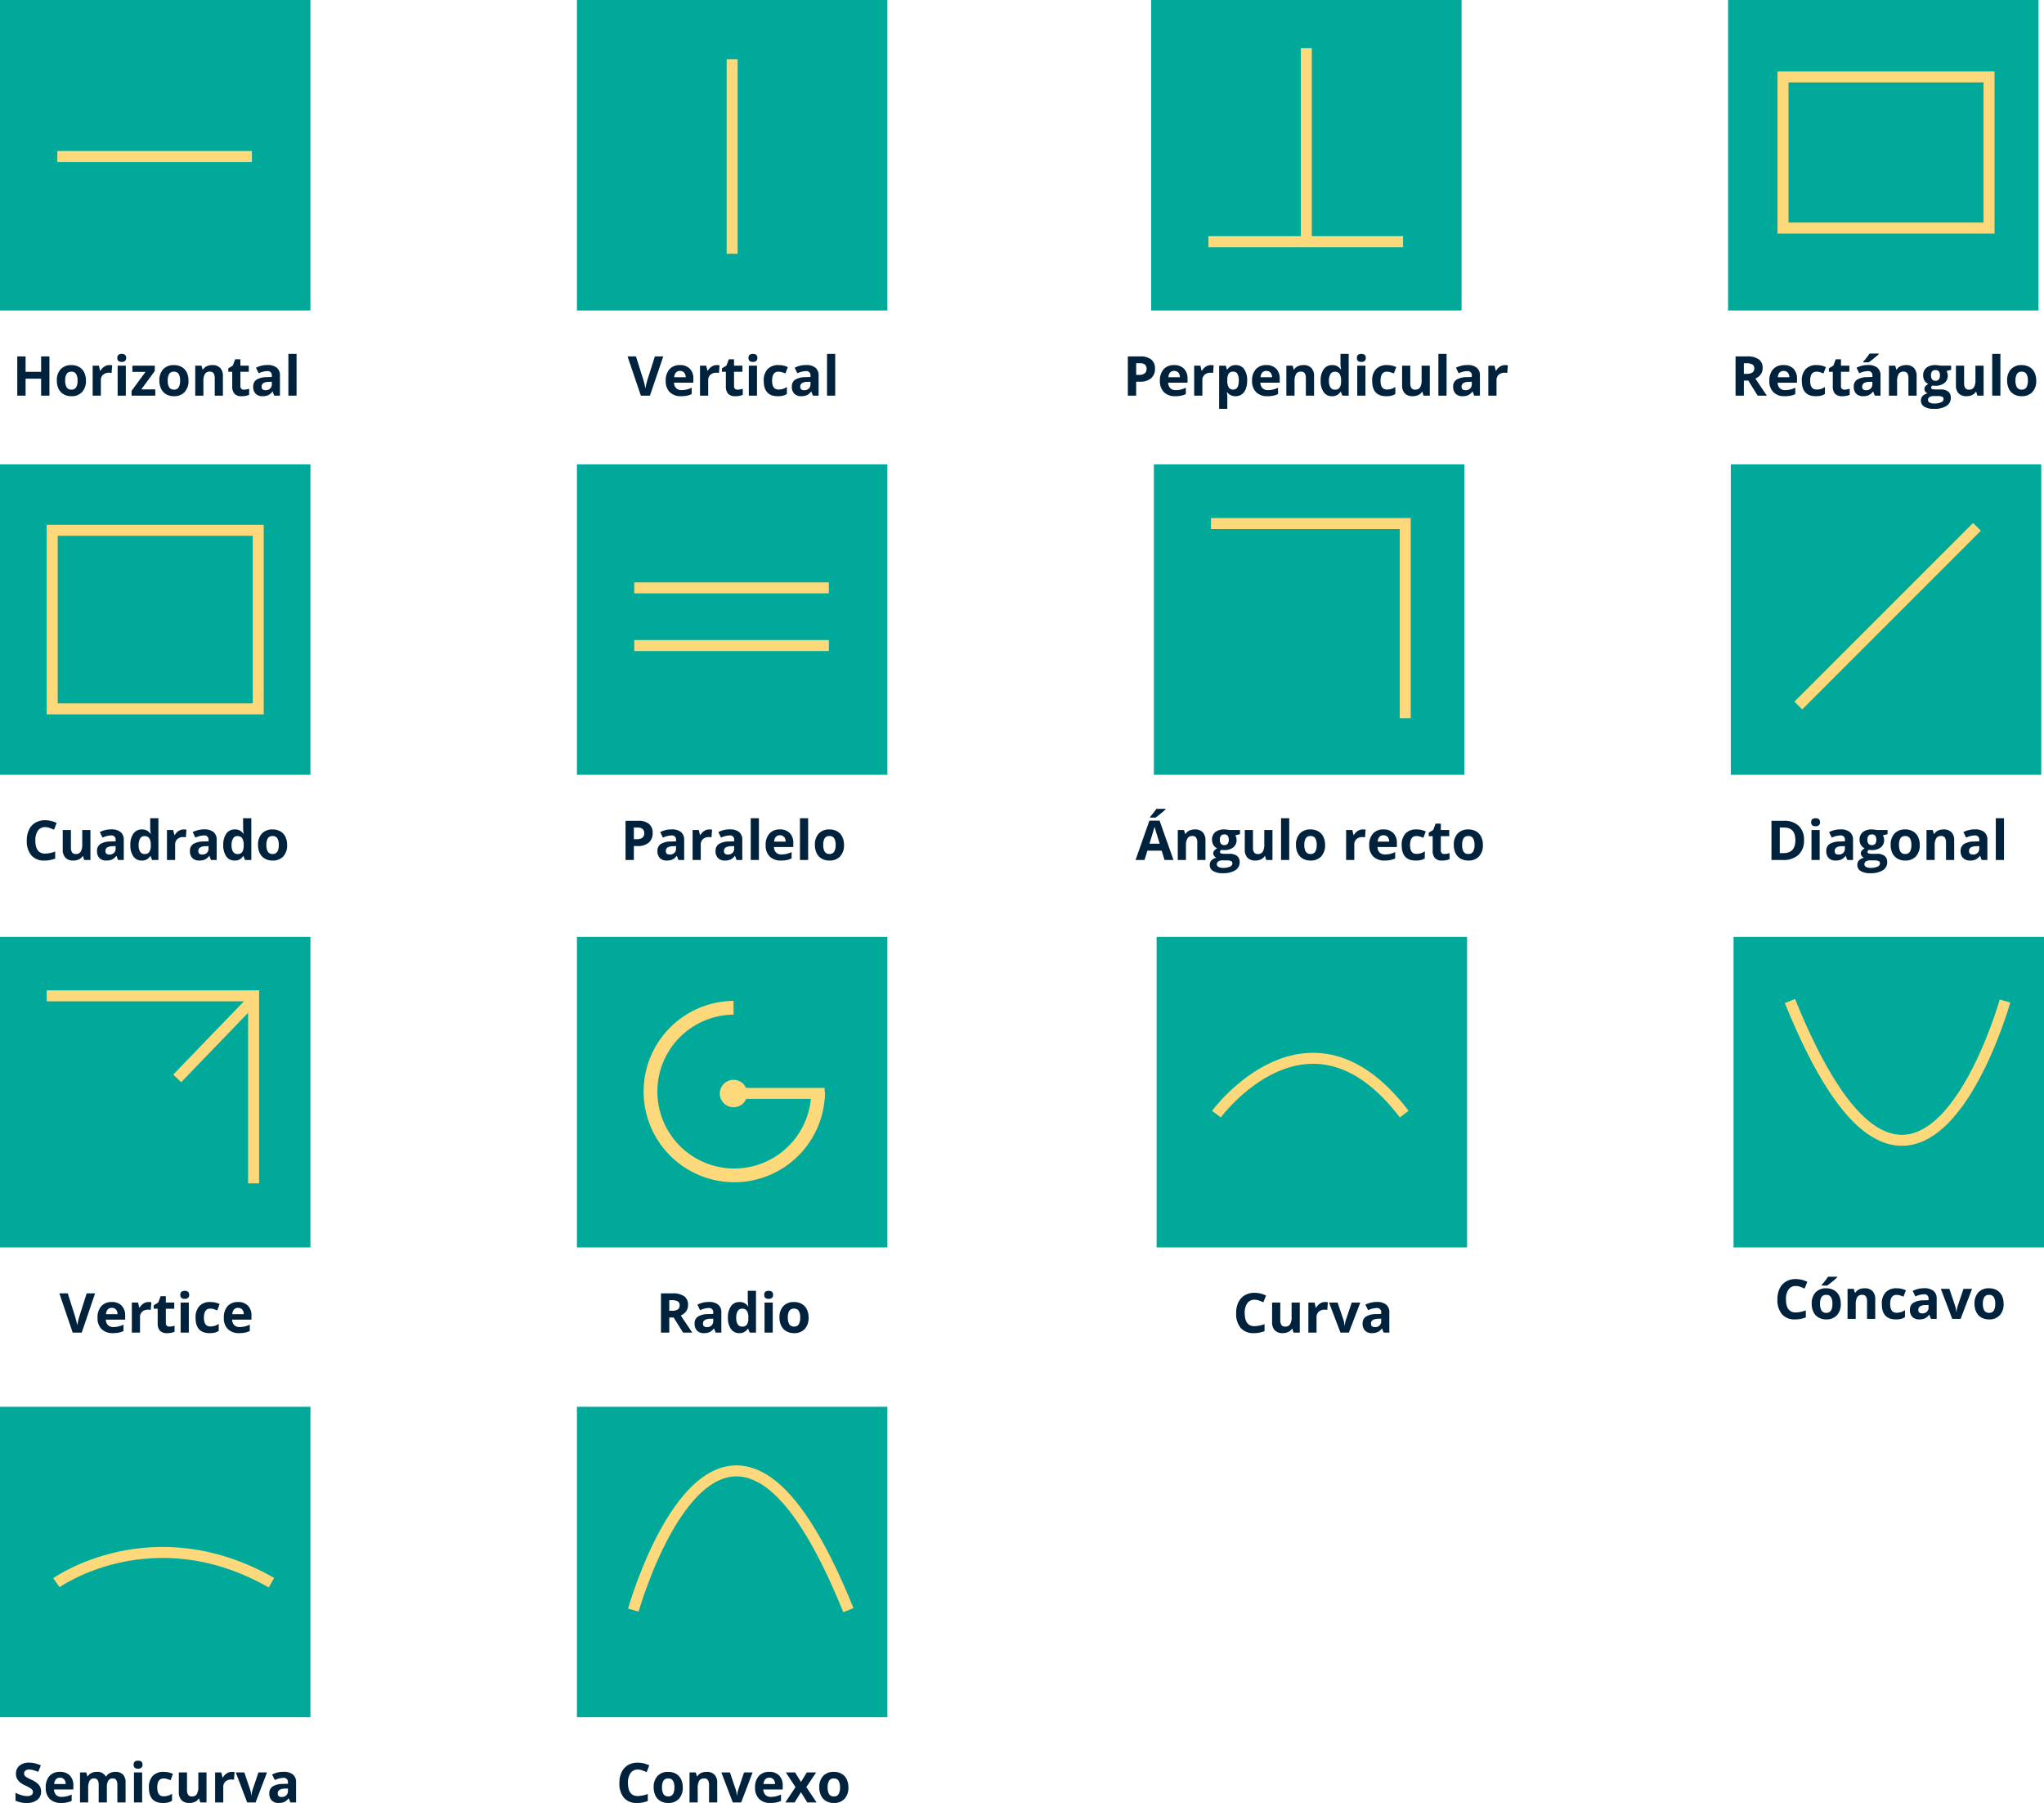 <svg xmlns="http://www.w3.org/2000/svg" width="744" height="656.195" viewBox="0 0 744 656.195">
  <g id="Grupo_8381" data-name="Grupo 8381" transform="translate(-119 -704)">
    <g id="Grupo_8368" data-name="Grupo 8368">
      <g id="Grupo_8353" data-name="Grupo 8353">
        <g id="Grupo_7508" data-name="Grupo 7508">
          <rect id="Rectángulo_1817" data-name="Rectángulo 1817" width="113" height="113" transform="translate(119 704)" fill="#00a99a"/>
          <path id="Trazado_11516" data-name="Trazado 11516" d="M2074.862-580.044H2145.7" transform="translate(-1935 1341)" fill="none" stroke="#fed97b" stroke-width="4"/>
        </g>
        <path id="Trazado_13319" data-name="Trazado 13319" d="M-39.014,0h-3.018V-6.162h-5.654V0h-3.027V-14.277h3.027v5.6h5.654v-5.6h3.018Zm5.742-5.479a4.582,4.582,0,0,0,.532,2.451,1.9,1.9,0,0,0,1.733.83,1.873,1.873,0,0,0,1.714-.825,4.648,4.648,0,0,0,.522-2.456A4.51,4.51,0,0,0-29.3-7.91a1.907,1.907,0,0,0-1.729-.811,1.9,1.9,0,0,0-1.719.806A4.506,4.506,0,0,0-33.271-5.479Zm7.549,0a5.867,5.867,0,0,1-1.406,4.17A5.1,5.1,0,0,1-31.045.2a5.478,5.478,0,0,1-2.773-.688,4.581,4.581,0,0,1-1.846-1.978,6.645,6.645,0,0,1-.645-3.008,5.835,5.835,0,0,1,1.4-4.16,5.128,5.128,0,0,1,3.926-1.484,5.509,5.509,0,0,1,2.773.684,4.563,4.563,0,0,1,1.846,1.963A6.584,6.584,0,0,1-25.723-5.479Zm8.555-5.645a4.8,4.8,0,0,1,1.006.088l-.225,2.793a3.412,3.412,0,0,0-.879-.1,3.159,3.159,0,0,0-2.222.732,2.648,2.648,0,0,0-.8,2.051V0h-2.979V-10.918h2.256l.439,1.836h.146a4.1,4.1,0,0,1,1.372-1.479A3.383,3.383,0,0,1-17.168-11.123Zm2.861-2.617q0-1.455,1.621-1.455t1.621,1.455a1.419,1.419,0,0,1-.405,1.079,1.7,1.7,0,0,1-1.216.386Q-14.307-12.275-14.307-13.74ZM-11.2,0H-14.18V-10.918H-11.2ZM-.479,0H-9.1V-1.758l5.059-6.885H-8.8v-2.275H-.654v1.934L-5.576-2.275h5.1ZM4.053-5.479a4.582,4.582,0,0,0,.532,2.451,1.9,1.9,0,0,0,1.733.83,1.873,1.873,0,0,0,1.714-.825,4.648,4.648,0,0,0,.522-2.456A4.51,4.51,0,0,0,8.027-7.91,1.907,1.907,0,0,0,6.3-8.721a1.9,1.9,0,0,0-1.719.806A4.506,4.506,0,0,0,4.053-5.479Zm7.549,0A5.867,5.867,0,0,1,10.2-1.309,5.1,5.1,0,0,1,6.279.2,5.478,5.478,0,0,1,3.506-.493,4.581,4.581,0,0,1,1.66-2.471a6.645,6.645,0,0,1-.645-3.008,5.835,5.835,0,0,1,1.4-4.16,5.128,5.128,0,0,1,3.926-1.484,5.509,5.509,0,0,1,2.773.684,4.563,4.563,0,0,1,1.846,1.963A6.584,6.584,0,0,1,11.6-5.479ZM24.141,0H21.162V-6.377a3.063,3.063,0,0,0-.42-1.772A1.528,1.528,0,0,0,19.4-8.74a2.011,2.011,0,0,0-1.807.835,5.178,5.178,0,0,0-.557,2.769V0H14.063V-10.918h2.275l.4,1.4H16.9a3.148,3.148,0,0,1,1.372-1.2,4.672,4.672,0,0,1,1.987-.405,3.818,3.818,0,0,1,2.891,1.03,4.134,4.134,0,0,1,.986,2.974Zm7.666-2.178a6.457,6.457,0,0,0,1.875-.342V-.3a6.685,6.685,0,0,1-2.734.5,3.347,3.347,0,0,1-2.6-.9,3.932,3.932,0,0,1-.815-2.71V-8.682H26.1v-1.26l1.641-1,.859-2.3h1.9v2.324h3.057v2.236H30.508v5.264a1.163,1.163,0,0,0,.356.938A1.406,1.406,0,0,0,31.807-2.178ZM42.822,0l-.576-1.484h-.078A4.4,4.4,0,0,1,40.62-.171,5,5,0,0,1,38.545.2a3.356,3.356,0,0,1-2.476-.9,3.45,3.45,0,0,1-.9-2.559,2.881,2.881,0,0,1,1.216-2.563,7.045,7.045,0,0,1,3.667-.913L41.943-6.8v-.479a1.485,1.485,0,0,0-1.7-1.66,7.743,7.743,0,0,0-3.076.791l-.986-2.012a8.876,8.876,0,0,1,4.18-.986,5.206,5.206,0,0,1,3.369.957A3.537,3.537,0,0,1,44.9-7.275V0Zm-.879-5.059-1.152.039a3.69,3.69,0,0,0-1.934.469,1.472,1.472,0,0,0-.635,1.309q0,1.26,1.445,1.26a2.289,2.289,0,0,0,1.655-.6,2.092,2.092,0,0,0,.62-1.582Zm9,5.059H47.969V-15.2h2.979Z" transform="translate(176 848)" fill="#00223d"/>
      </g>
      <g id="Grupo_8355" data-name="Grupo 8355">
        <g id="Grupo_7509" data-name="Grupo 7509" transform="translate(9)">
          <rect id="Rectángulo_1818" data-name="Rectángulo 1818" width="113" height="113" transform="translate(320 704)" fill="#00a99a"/>
          <path id="Trazado_11517" data-name="Trazado 11517" d="M2074.862-580.044H2145.7" transform="translate(-203.544 -1349.325) rotate(90)" fill="none" stroke="#fed97b" stroke-width="4"/>
        </g>
        <path id="Trazado_13320" data-name="Trazado 13320" d="M-28.633-14.277h3.057L-30.43,0h-3.3l-4.844-14.277h3.057l2.686,8.5q.225.752.464,1.753t.3,1.392a25.014,25.014,0,0,1,.732-3.145ZM-19.492-9a1.889,1.889,0,0,0-1.484.6,2.78,2.78,0,0,0-.615,1.7h4.18a2.483,2.483,0,0,0-.576-1.7A1.951,1.951,0,0,0-19.492-9Zm.42,9.2A5.635,5.635,0,0,1-23.193-1.26a5.509,5.509,0,0,1-1.484-4.121,6.06,6.06,0,0,1,1.372-4.243,4.886,4.886,0,0,1,3.794-1.5,4.809,4.809,0,0,1,3.6,1.318,4.988,4.988,0,0,1,1.289,3.643v1.445H-21.66a2.867,2.867,0,0,0,.752,1.982,2.646,2.646,0,0,0,1.973.713,8.189,8.189,0,0,0,1.865-.205,9.333,9.333,0,0,0,1.836-.654v2.3A6.994,6.994,0,0,1-16.9,0,10.529,10.529,0,0,1-19.072.2ZM-6.1-11.123a4.8,4.8,0,0,1,1.006.088l-.225,2.793a3.412,3.412,0,0,0-.879-.1,3.159,3.159,0,0,0-2.222.732,2.648,2.648,0,0,0-.8,2.051V0H-12.2V-10.918h2.256L-9.5-9.082h.146a4.1,4.1,0,0,1,1.372-1.479A3.383,3.383,0,0,1-6.1-11.123ZM1.484-2.178A6.457,6.457,0,0,0,3.359-2.52V-.3A6.685,6.685,0,0,1,.625.2a3.347,3.347,0,0,1-2.6-.9,3.932,3.932,0,0,1-.815-2.71V-8.682H-4.219v-1.26l1.641-1,.859-2.3h1.9v2.324H3.242v2.236H.186v5.264a1.163,1.163,0,0,0,.356.938A1.406,1.406,0,0,0,1.484-2.178ZM5.439-13.74q0-1.455,1.621-1.455T8.682-13.74a1.419,1.419,0,0,1-.405,1.079,1.7,1.7,0,0,1-1.216.386Q5.439-12.275,5.439-13.74ZM8.545,0H5.566V-10.918H8.545ZM16.1.2q-5.1,0-5.1-5.6a5.969,5.969,0,0,1,1.387-4.253,5.2,5.2,0,0,1,3.975-1.47,7.577,7.577,0,0,1,3.4.742l-.879,2.3q-.7-.283-1.309-.464a4.216,4.216,0,0,0-1.211-.181q-2.324,0-2.324,3.3,0,3.2,2.324,3.2a5.3,5.3,0,0,0,1.592-.229,5.747,5.747,0,0,0,1.465-.718V-.615a4.8,4.8,0,0,1-1.46.635A8.21,8.21,0,0,1,16.1.2ZM28.887,0l-.576-1.484h-.078A4.4,4.4,0,0,1,26.685-.171,5,5,0,0,1,24.609.2a3.356,3.356,0,0,1-2.476-.9,3.45,3.45,0,0,1-.9-2.559,2.881,2.881,0,0,1,1.216-2.563,7.045,7.045,0,0,1,3.667-.913L28.008-6.8v-.479a1.485,1.485,0,0,0-1.7-1.66,7.743,7.743,0,0,0-3.076.791l-.986-2.012a8.876,8.876,0,0,1,4.18-.986,5.206,5.206,0,0,1,3.369.957,3.537,3.537,0,0,1,1.172,2.91V0Zm-.879-5.059-1.152.039a3.69,3.69,0,0,0-1.934.469,1.472,1.472,0,0,0-.635,1.309q0,1.26,1.445,1.26a2.289,2.289,0,0,0,1.655-.6,2.092,2.092,0,0,0,.62-1.582Zm9,5.059H34.033V-15.2h2.979Z" transform="translate(386 848)" fill="#00223d"/>
      </g>
      <g id="Grupo_8354" data-name="Grupo 8354">
        <path id="Trazado_13322" data-name="Trazado 13322" d="M-40.552-11.963A3.085,3.085,0,0,0-43.2-10.679,5.974,5.974,0,0,0-44.136-7.1q0,4.775,3.584,4.775a11.329,11.329,0,0,0,3.643-.752V-.537A10.116,10.116,0,0,1-40.835.2,5.987,5.987,0,0,1-45.6-1.694a8,8,0,0,1-1.65-5.425,8.858,8.858,0,0,1,.811-3.9,5.858,5.858,0,0,1,2.329-2.568,6.89,6.89,0,0,1,3.56-.894,9.607,9.607,0,0,1,4.18,1.006l-.977,2.461a16.165,16.165,0,0,0-1.611-.664A4.807,4.807,0,0,0-40.552-11.963ZM-26.372,0l-.4-1.4h-.156A3.142,3.142,0,0,1-28.286-.22a4.634,4.634,0,0,1-2,.415,3.812,3.812,0,0,1-2.9-1.03A4.145,4.145,0,0,1-34.165-3.8v-7.119h2.979v6.377a3.063,3.063,0,0,0,.42,1.772,1.528,1.528,0,0,0,1.338.591,2.011,2.011,0,0,0,1.807-.835,5.178,5.178,0,0,0,.557-2.769v-5.137h2.979V0Zm12.344,0L-14.6-1.484h-.078A4.4,4.4,0,0,1-16.23-.171,5,5,0,0,1-18.306.2a3.356,3.356,0,0,1-2.476-.9,3.45,3.45,0,0,1-.9-2.559,2.881,2.881,0,0,1,1.216-2.563A7.045,7.045,0,0,1-16.8-6.738l1.895-.059v-.479a1.485,1.485,0,0,0-1.7-1.66,7.743,7.743,0,0,0-3.076.791l-.986-2.012a8.876,8.876,0,0,1,4.18-.986,5.206,5.206,0,0,1,3.369.957,3.537,3.537,0,0,1,1.172,2.91V0Zm-.879-5.059-1.152.039a3.69,3.69,0,0,0-1.934.469,1.472,1.472,0,0,0-.635,1.309q0,1.26,1.445,1.26a2.289,2.289,0,0,0,1.655-.6,2.092,2.092,0,0,0,.62-1.582ZM-5.425.2A3.546,3.546,0,0,1-8.447-1.3a6.869,6.869,0,0,1-1.1-4.141A6.876,6.876,0,0,1-8.428-9.624a3.632,3.632,0,0,1,3.081-1.5A3.562,3.562,0,0,1-2.2-9.521h.1A12.177,12.177,0,0,1-2.329-11.7v-3.5H.659V0H-1.626L-2.2-1.416h-.127A3.408,3.408,0,0,1-5.425.2ZM-4.38-2.178a2.018,2.018,0,0,0,1.675-.664A3.863,3.863,0,0,0-2.124-5.1V-5.42a4.464,4.464,0,0,0-.542-2.52A2.013,2.013,0,0,0-4.429-8.7a1.748,1.748,0,0,0-1.548.845A4.507,4.507,0,0,0-6.528-5.4a4.271,4.271,0,0,0,.557,2.417A1.819,1.819,0,0,0-4.38-2.178ZM9.868-11.123a4.8,4.8,0,0,1,1.006.088l-.225,2.793a3.412,3.412,0,0,0-.879-.1,3.159,3.159,0,0,0-2.222.732,2.648,2.648,0,0,0-.8,2.051V0H3.774V-10.918H6.03L6.47-9.082h.146a4.1,4.1,0,0,1,1.372-1.479A3.383,3.383,0,0,1,9.868-11.123ZM19.79,0l-.576-1.484h-.078A4.4,4.4,0,0,1,17.588-.171,5,5,0,0,1,15.513.2a3.356,3.356,0,0,1-2.476-.9,3.45,3.45,0,0,1-.9-2.559A2.881,2.881,0,0,1,13.35-5.825a7.045,7.045,0,0,1,3.667-.913L18.911-6.8v-.479a1.485,1.485,0,0,0-1.7-1.66,7.743,7.743,0,0,0-3.076.791l-.986-2.012a8.876,8.876,0,0,1,4.18-.986,5.206,5.206,0,0,1,3.369.957,3.537,3.537,0,0,1,1.172,2.91V0Zm-.879-5.059-1.152.039a3.69,3.69,0,0,0-1.934.469,1.472,1.472,0,0,0-.635,1.309q0,1.26,1.445,1.26a2.289,2.289,0,0,0,1.655-.6,2.092,2.092,0,0,0,.62-1.582ZM28.394.2A3.546,3.546,0,0,1,25.371-1.3a6.869,6.869,0,0,1-1.1-4.141,6.876,6.876,0,0,1,1.118-4.185,3.632,3.632,0,0,1,3.081-1.5,3.562,3.562,0,0,1,3.145,1.6h.1a12.177,12.177,0,0,1-.225-2.178v-3.5h2.988V0H32.192l-.576-1.416h-.127A3.408,3.408,0,0,1,28.394.2Zm1.045-2.373a2.018,2.018,0,0,0,1.675-.664A3.863,3.863,0,0,0,31.694-5.1V-5.42a4.464,4.464,0,0,0-.542-2.52A2.013,2.013,0,0,0,29.39-8.7a1.748,1.748,0,0,0-1.548.845A4.507,4.507,0,0,0,27.29-5.4a4.271,4.271,0,0,0,.557,2.417A1.819,1.819,0,0,0,29.438-2.178Zm10.527-3.3A4.582,4.582,0,0,0,40.5-3.027a1.9,1.9,0,0,0,1.733.83,1.873,1.873,0,0,0,1.714-.825,4.648,4.648,0,0,0,.522-2.456A4.51,4.51,0,0,0,43.94-7.91a1.907,1.907,0,0,0-1.729-.811,1.9,1.9,0,0,0-1.719.806A4.506,4.506,0,0,0,39.966-5.479Zm7.549,0a5.867,5.867,0,0,1-1.406,4.17A5.1,5.1,0,0,1,42.192.2a5.478,5.478,0,0,1-2.773-.688,4.581,4.581,0,0,1-1.846-1.978,6.645,6.645,0,0,1-.645-3.008,5.835,5.835,0,0,1,1.4-4.16,5.128,5.128,0,0,1,3.926-1.484,5.509,5.509,0,0,1,2.773.684A4.563,4.563,0,0,1,46.87-8.477,6.584,6.584,0,0,1,47.515-5.479Z" transform="translate(176 1017)" fill="#00223d"/>
        <g id="Grupo_7512" data-name="Grupo 7512" transform="translate(0 -31)">
          <rect id="Rectángulo_1822" data-name="Rectángulo 1822" width="113" height="113" transform="translate(119 904)" fill="#00a99a"/>
          <g id="Rectángulo_1823" data-name="Rectángulo 1823" transform="translate(136 926)" fill="none" stroke="#fed97b" stroke-width="4">
            <rect width="79" height="69" stroke="none"/>
            <rect x="2" y="2" width="75" height="65" fill="none"/>
          </g>
        </g>
      </g>
      <g id="Grupo_8356" data-name="Grupo 8356">
        <path id="Trazado_13323" data-name="Trazado 13323" d="M-36.279-7.559h1a3.317,3.317,0,0,0,2.09-.552A1.931,1.931,0,0,0-32.5-9.717a1.98,1.98,0,0,0-.581-1.572A2.723,2.723,0,0,0-34.9-11.8h-1.377Zm6.836-2.266A4.364,4.364,0,0,1-30.884-6.3a6.161,6.161,0,0,1-4.1,1.221h-1.3V0h-3.027V-14.277h4.561a6.066,6.066,0,0,1,3.95,1.118A4.077,4.077,0,0,1-29.443-9.824ZM-20.049,0l-.576-1.484H-20.7A4.4,4.4,0,0,1-22.251-.171,5,5,0,0,1-24.326.2,3.356,3.356,0,0,1-26.8-.7a3.45,3.45,0,0,1-.9-2.559,2.881,2.881,0,0,1,1.216-2.563,7.045,7.045,0,0,1,3.667-.913l1.895-.059v-.479a1.485,1.485,0,0,0-1.7-1.66,7.743,7.743,0,0,0-3.076.791l-.986-2.012a8.876,8.876,0,0,1,4.18-.986,5.206,5.206,0,0,1,3.369.957,3.537,3.537,0,0,1,1.172,2.91V0Zm-.879-5.059-1.152.039a3.69,3.69,0,0,0-1.934.469,1.472,1.472,0,0,0-.635,1.309q0,1.26,1.445,1.26a2.289,2.289,0,0,0,1.655-.6,2.092,2.092,0,0,0,.62-1.582Zm12.119-6.064a4.8,4.8,0,0,1,1.006.088l-.225,2.793a3.412,3.412,0,0,0-.879-.1,3.159,3.159,0,0,0-2.222.732,2.648,2.648,0,0,0-.8,2.051V0H-14.9V-10.918h2.256l.439,1.836h.146a4.1,4.1,0,0,1,1.372-1.479A3.383,3.383,0,0,1-8.809-11.123ZM1.113,0,.537-1.484H.459A4.4,4.4,0,0,1-1.089-.171,5,5,0,0,1-3.164.2,3.356,3.356,0,0,1-5.64-.7a3.45,3.45,0,0,1-.9-2.559A2.881,2.881,0,0,1-5.327-5.825,7.045,7.045,0,0,1-1.66-6.738L.234-6.8v-.479a1.485,1.485,0,0,0-1.7-1.66,7.743,7.743,0,0,0-3.076.791l-.986-2.012a8.876,8.876,0,0,1,4.18-.986,5.206,5.206,0,0,1,3.369.957,3.537,3.537,0,0,1,1.172,2.91V0ZM.234-5.059-.918-5.02a3.69,3.69,0,0,0-1.934.469,1.472,1.472,0,0,0-.635,1.309q0,1.26,1.445,1.26a2.289,2.289,0,0,0,1.655-.6A2.092,2.092,0,0,0,.234-4.16ZM9.238,0H6.26V-15.2H9.238Zm7.646-9a1.889,1.889,0,0,0-1.484.6,2.78,2.78,0,0,0-.615,1.7h4.18a2.483,2.483,0,0,0-.576-1.7A1.951,1.951,0,0,0,16.885-9ZM17.3.2A5.635,5.635,0,0,1,13.184-1.26,5.509,5.509,0,0,1,11.7-5.381a6.06,6.06,0,0,1,1.372-4.243,4.886,4.886,0,0,1,3.794-1.5,4.809,4.809,0,0,1,3.6,1.318,4.988,4.988,0,0,1,1.289,3.643v1.445H14.717a2.867,2.867,0,0,0,.752,1.982,2.646,2.646,0,0,0,1.973.713,8.189,8.189,0,0,0,1.865-.205,9.333,9.333,0,0,0,1.836-.654v2.3A6.994,6.994,0,0,1,19.473,0,10.529,10.529,0,0,1,17.3.2ZM27.158,0H24.18V-15.2h2.979Zm5.5-5.479a4.582,4.582,0,0,0,.532,2.451,1.9,1.9,0,0,0,1.733.83,1.873,1.873,0,0,0,1.714-.825,4.648,4.648,0,0,0,.522-2.456,4.51,4.51,0,0,0-.527-2.432A1.907,1.907,0,0,0,34.9-8.721a1.9,1.9,0,0,0-1.719.806A4.506,4.506,0,0,0,32.656-5.479Zm7.549,0A5.867,5.867,0,0,1,38.8-1.309,5.1,5.1,0,0,1,34.883.2a5.478,5.478,0,0,1-2.773-.688,4.581,4.581,0,0,1-1.846-1.978,6.645,6.645,0,0,1-.645-3.008,5.835,5.835,0,0,1,1.4-4.16,5.128,5.128,0,0,1,3.926-1.484,5.509,5.509,0,0,1,2.773.684,4.563,4.563,0,0,1,1.846,1.963A6.584,6.584,0,0,1,40.205-5.479Z" transform="translate(386 1017)" fill="#00223d"/>
        <g id="Grupo_7513" data-name="Grupo 7513" transform="translate(8 -31)">
          <rect id="Rectángulo_1824" data-name="Rectángulo 1824" width="113" height="113" transform="translate(321 904)" fill="#00a99a"/>
          <path id="Trazado_11520" data-name="Trazado 11520" d="M2074.862-580.044H2145.7" transform="translate(-1733 1529)" fill="none" stroke="#fed97b" stroke-width="4"/>
          <path id="Trazado_11521" data-name="Trazado 11521" d="M2074.862-580.044H2145.7" transform="translate(-1733 1550)" fill="none" stroke="#fed97b" stroke-width="4"/>
        </g>
      </g>
      <g id="Grupo_8365" data-name="Grupo 8365">
        <path id="Trazado_13325" data-name="Trazado 13325" d="M-25.449-14.277h3.057L-27.246,0h-3.3l-4.844-14.277h3.057l2.686,8.5q.225.752.464,1.753t.3,1.392a25.014,25.014,0,0,1,.732-3.145ZM-16.309-9a1.889,1.889,0,0,0-1.484.6,2.78,2.78,0,0,0-.615,1.7h4.18A2.483,2.483,0,0,0-14.8-8.4,1.951,1.951,0,0,0-16.309-9Zm.42,9.2A5.635,5.635,0,0,1-20.01-1.26a5.509,5.509,0,0,1-1.484-4.121,6.06,6.06,0,0,1,1.372-4.243,4.886,4.886,0,0,1,3.794-1.5,4.809,4.809,0,0,1,3.6,1.318,4.988,4.988,0,0,1,1.289,3.643v1.445h-7.041a2.867,2.867,0,0,0,.752,1.982,2.646,2.646,0,0,0,1.973.713,8.189,8.189,0,0,0,1.865-.205,9.333,9.333,0,0,0,1.836-.654v2.3A6.994,6.994,0,0,1-13.721,0,10.529,10.529,0,0,1-15.889.2ZM-2.92-11.123a4.8,4.8,0,0,1,1.006.088l-.225,2.793a3.412,3.412,0,0,0-.879-.1,3.159,3.159,0,0,0-2.222.732,2.648,2.648,0,0,0-.8,2.051V0H-9.014V-10.918h2.256l.439,1.836h.146A4.1,4.1,0,0,1-4.8-10.562,3.383,3.383,0,0,1-2.92-11.123ZM4.668-2.178A6.457,6.457,0,0,0,6.543-2.52V-.3A6.685,6.685,0,0,1,3.809.2a3.347,3.347,0,0,1-2.6-.9,3.932,3.932,0,0,1-.815-2.71V-8.682H-1.035v-1.26l1.641-1,.859-2.3h1.9v2.324H6.426v2.236H3.369v5.264a1.163,1.163,0,0,0,.356.938A1.406,1.406,0,0,0,4.668-2.178ZM8.623-13.74q0-1.455,1.621-1.455t1.621,1.455a1.419,1.419,0,0,1-.405,1.079,1.7,1.7,0,0,1-1.216.386Q8.623-12.275,8.623-13.74ZM11.729,0H8.75V-10.918h2.979Zm7.559.2q-5.1,0-5.1-5.6a5.969,5.969,0,0,1,1.387-4.253,5.2,5.2,0,0,1,3.975-1.47,7.577,7.577,0,0,1,3.4.742l-.879,2.3q-.7-.283-1.309-.464a4.216,4.216,0,0,0-1.211-.181q-2.324,0-2.324,3.3,0,3.2,2.324,3.2a5.3,5.3,0,0,0,1.592-.229,5.747,5.747,0,0,0,1.465-.718V-.615a4.8,4.8,0,0,1-1.46.635A8.21,8.21,0,0,1,19.287.2ZM29.658-9a1.889,1.889,0,0,0-1.484.6,2.78,2.78,0,0,0-.615,1.7h4.18a2.483,2.483,0,0,0-.576-1.7A1.951,1.951,0,0,0,29.658-9Zm.42,9.2A5.635,5.635,0,0,1,25.957-1.26a5.509,5.509,0,0,1-1.484-4.121,6.06,6.06,0,0,1,1.372-4.243,4.886,4.886,0,0,1,3.794-1.5,4.809,4.809,0,0,1,3.6,1.318,4.988,4.988,0,0,1,1.289,3.643v1.445H27.49a2.867,2.867,0,0,0,.752,1.982,2.646,2.646,0,0,0,1.973.713,8.189,8.189,0,0,0,1.865-.205,9.333,9.333,0,0,0,1.836-.654v2.3A6.994,6.994,0,0,1,32.246,0,10.529,10.529,0,0,1,30.078.2Z" transform="translate(176 1189)" fill="#00223d"/>
        <g id="Grupo_7516" data-name="Grupo 7516" transform="translate(0 -67)">
          <rect id="Rectángulo_1827" data-name="Rectángulo 1827" width="113" height="113" transform="translate(119 1112)" fill="#00a99a"/>
          <path id="Trazado_11524" data-name="Trazado 11524" d="M2097-190.559h75.309v68.25" transform="translate(-1961 1324)" fill="none" stroke="#fed97b" stroke-width="4"/>
          <line id="Línea_44" data-name="Línea 44" x1="27" y2="28" transform="translate(183.5 1135.5)" fill="none" stroke="#fed97b" stroke-width="4"/>
        </g>
      </g>
      <g id="Grupo_8357" data-name="Grupo 8357">
        <path id="Trazado_13326" data-name="Trazado 13326" d="M-23.389-7.939h.977a3.736,3.736,0,0,0,2.119-.479,1.708,1.708,0,0,0,.684-1.5,1.562,1.562,0,0,0-.7-1.445,4.237,4.237,0,0,0-2.163-.43h-.918Zm0,2.461V0h-3.027V-14.277h4.16a7.12,7.12,0,0,1,4.307,1.06A3.782,3.782,0,0,1-16.553-10a3.788,3.788,0,0,1-.693,2.241,4.588,4.588,0,0,1-1.963,1.538Q-15.986-1.406-15.01,0h-3.359l-3.408-5.479ZM-6.514,0-7.09-1.484h-.078A4.4,4.4,0,0,1-8.716-.171,5,5,0,0,1-10.791.2a3.356,3.356,0,0,1-2.476-.9,3.45,3.45,0,0,1-.9-2.559,2.881,2.881,0,0,1,1.216-2.563,7.045,7.045,0,0,1,3.667-.913L-7.393-6.8v-.479a1.485,1.485,0,0,0-1.7-1.66,7.743,7.743,0,0,0-3.076.791l-.986-2.012a8.876,8.876,0,0,1,4.18-.986,5.206,5.206,0,0,1,3.369.957,3.537,3.537,0,0,1,1.172,2.91V0Zm-.879-5.059-1.152.039a3.69,3.69,0,0,0-1.934.469,1.472,1.472,0,0,0-.635,1.309q0,1.26,1.445,1.26a2.289,2.289,0,0,0,1.655-.6,2.092,2.092,0,0,0,.62-1.582ZM2.09.2A3.546,3.546,0,0,1-.933-1.3a6.869,6.869,0,0,1-1.1-4.141A6.876,6.876,0,0,1-.913-9.624a3.632,3.632,0,0,1,3.081-1.5,3.562,3.562,0,0,1,3.145,1.6h.1A12.177,12.177,0,0,1,5.186-11.7v-3.5H8.174V0H5.889L5.313-1.416H5.186A3.408,3.408,0,0,1,2.09.2ZM3.135-2.178A2.018,2.018,0,0,0,4.81-2.842,3.863,3.863,0,0,0,5.391-5.1V-5.42a4.464,4.464,0,0,0-.542-2.52A2.013,2.013,0,0,0,3.086-8.7a1.748,1.748,0,0,0-1.548.845A4.507,4.507,0,0,0,.986-5.4a4.271,4.271,0,0,0,.557,2.417A1.819,1.819,0,0,0,3.135-2.178ZM11.162-13.74q0-1.455,1.621-1.455T14.4-13.74A1.419,1.419,0,0,1,14-12.661a1.7,1.7,0,0,1-1.216.386Q11.162-12.275,11.162-13.74ZM14.268,0H11.289V-10.918h2.979Zm5.5-5.479A4.582,4.582,0,0,0,20.3-3.027a1.9,1.9,0,0,0,1.733.83,1.873,1.873,0,0,0,1.714-.825,4.648,4.648,0,0,0,.522-2.456A4.51,4.51,0,0,0,23.74-7.91a1.907,1.907,0,0,0-1.729-.811,1.9,1.9,0,0,0-1.719.806A4.506,4.506,0,0,0,19.766-5.479Zm7.549,0a5.867,5.867,0,0,1-1.406,4.17A5.1,5.1,0,0,1,21.992.2a5.478,5.478,0,0,1-2.773-.688,4.581,4.581,0,0,1-1.846-1.978,6.645,6.645,0,0,1-.645-3.008,5.835,5.835,0,0,1,1.4-4.16,5.128,5.128,0,0,1,3.926-1.484,5.509,5.509,0,0,1,2.773.684A4.563,4.563,0,0,1,26.67-8.477,6.584,6.584,0,0,1,27.314-5.479Z" transform="translate(386 1189)" fill="#00223d"/>
        <g id="Grupo_7517" data-name="Grupo 7517" transform="translate(4 -67)">
          <rect id="Rectángulo_1829" data-name="Rectángulo 1829" width="113" height="113" transform="translate(325 1112)" fill="#00a99a"/>
          <path id="Trazado_11526" data-name="Trazado 11526" d="M93.185,554.724A30.5,30.5,0,1,1,62.428,524.13" transform="translate(319.591 613.649)" fill="none" stroke="#fed97b" stroke-miterlimit="10" stroke-width="5"/>
          <path id="Trazado_11527" data-name="Trazado 11527" d="M2553-153.057h33.168" transform="translate(-2171 1322)" fill="none" stroke="#fed97b" stroke-width="4"/>
          <circle id="Elipse_523" data-name="Elipse 523" cx="5" cy="5" r="5" transform="translate(377 1164)" fill="#fed97b"/>
        </g>
      </g>
      <g id="Grupo_8366" data-name="Grupo 8366">
        <path id="Trazado_13331" data-name="Trazado 13331" d="M-42.046-3.965A3.691,3.691,0,0,1-43.437-.918,6.045,6.045,0,0,1-47.31.2a9.094,9.094,0,0,1-4.043-.859V-3.477a16.661,16.661,0,0,0,2.446.908,7.239,7.239,0,0,0,1.831.264,2.6,2.6,0,0,0,1.528-.381,1.3,1.3,0,0,0,.532-1.133,1.251,1.251,0,0,0-.234-.747,2.623,2.623,0,0,0-.688-.63,17.707,17.707,0,0,0-1.851-.967,8.771,8.771,0,0,1-1.963-1.182A4.436,4.436,0,0,1-50.8-8.662a3.762,3.762,0,0,1-.391-1.758A3.69,3.69,0,0,1-49.9-13.4a5.336,5.336,0,0,1,3.55-1.084,8.383,8.383,0,0,1,2.124.264,14.6,14.6,0,0,1,2.114.742l-.977,2.354a14.288,14.288,0,0,0-1.89-.654,6.082,6.082,0,0,0-1.47-.186,1.946,1.946,0,0,0-1.318.4,1.321,1.321,0,0,0-.459,1.045,1.293,1.293,0,0,0,.186.7,2.04,2.04,0,0,0,.591.576,18.268,18.268,0,0,0,1.919,1,7.635,7.635,0,0,1,2.744,1.919A3.745,3.745,0,0,1-42.046-3.965ZM-35.171-9a1.889,1.889,0,0,0-1.484.6,2.78,2.78,0,0,0-.615,1.7h4.18a2.483,2.483,0,0,0-.576-1.7A1.951,1.951,0,0,0-35.171-9Zm.42,9.2A5.635,5.635,0,0,1-38.872-1.26a5.509,5.509,0,0,1-1.484-4.121,6.06,6.06,0,0,1,1.372-4.243,4.886,4.886,0,0,1,3.794-1.5,4.809,4.809,0,0,1,3.6,1.318A4.988,4.988,0,0,1-30.3-6.162v1.445h-7.041a2.867,2.867,0,0,0,.752,1.982,2.646,2.646,0,0,0,1.973.713,8.189,8.189,0,0,0,1.865-.205,9.333,9.333,0,0,0,1.836-.654v2.3A6.994,6.994,0,0,1-32.583,0,10.529,10.529,0,0,1-34.751.2ZM-18.1,0h-2.979V-6.377a3.212,3.212,0,0,0-.4-1.772A1.391,1.391,0,0,0-22.72-8.74a1.8,1.8,0,0,0-1.66.84A5.509,5.509,0,0,0-24.9-5.137V0h-2.979V-10.918H-25.6l.4,1.4h.166a3.026,3.026,0,0,1,1.27-1.177,4.122,4.122,0,0,1,1.9-.425,3.43,3.43,0,0,1,3.32,1.6h.264A2.95,2.95,0,0,1-16.982-10.7a4.315,4.315,0,0,1,1.929-.42,3.807,3.807,0,0,1,2.808.952,4.181,4.181,0,0,1,.952,3.052V0h-2.988V-6.377a3.212,3.212,0,0,0-.4-1.772,1.391,1.391,0,0,0-1.245-.591,1.858,1.858,0,0,0-1.636.781,4.433,4.433,0,0,0-.542,2.48Zm9.736-13.74q0-1.455,1.621-1.455t1.621,1.455a1.419,1.419,0,0,1-.405,1.079,1.7,1.7,0,0,1-1.216.386Q-8.364-12.275-8.364-13.74ZM-5.259,0H-8.237V-10.918h2.979ZM2.3.2Q-2.8.2-2.8-5.4A5.969,5.969,0,0,1-1.411-9.653a5.2,5.2,0,0,1,3.975-1.47,7.577,7.577,0,0,1,3.4.742l-.879,2.3q-.7-.283-1.309-.464a4.216,4.216,0,0,0-1.211-.181q-2.324,0-2.324,3.3,0,3.2,2.324,3.2a5.3,5.3,0,0,0,1.592-.229A5.747,5.747,0,0,0,5.62-3.164V-.615A4.8,4.8,0,0,1,4.16.02,8.21,8.21,0,0,1,2.3.2ZM15.884,0l-.4-1.4h-.156A3.142,3.142,0,0,1,13.97-.22a4.634,4.634,0,0,1-2,.415,3.812,3.812,0,0,1-2.9-1.03A4.145,4.145,0,0,1,8.091-3.8v-7.119h2.979v6.377a3.063,3.063,0,0,0,.42,1.772,1.528,1.528,0,0,0,1.338.591,2.011,2.011,0,0,0,1.807-.835,5.178,5.178,0,0,0,.557-2.769v-5.137h2.979V0Zm11.5-11.123a4.8,4.8,0,0,1,1.006.088l-.225,2.793a3.412,3.412,0,0,0-.879-.1,3.159,3.159,0,0,0-2.222.732,2.648,2.648,0,0,0-.8,2.051V0H21.294V-10.918H23.55l.439,1.836h.146a4.1,4.1,0,0,1,1.372-1.479A3.383,3.383,0,0,1,27.388-11.123ZM32.974,0l-4.16-10.918h3.115L34.038-4.7a11.1,11.1,0,0,1,.439,2.236h.059A9.725,9.725,0,0,1,34.976-4.7l2.1-6.221H40.19L36.03,0ZM48.687,0,48.11-1.484h-.078A4.4,4.4,0,0,1,46.484-.171,5,5,0,0,1,44.409.2a3.356,3.356,0,0,1-2.476-.9,3.45,3.45,0,0,1-.9-2.559,2.881,2.881,0,0,1,1.216-2.563,7.045,7.045,0,0,1,3.667-.913L47.808-6.8v-.479a1.485,1.485,0,0,0-1.7-1.66,7.743,7.743,0,0,0-3.076.791l-.986-2.012a8.876,8.876,0,0,1,4.18-.986,5.206,5.206,0,0,1,3.369.957,3.537,3.537,0,0,1,1.172,2.91V0Zm-.879-5.059-1.152.039a3.69,3.69,0,0,0-1.934.469,1.472,1.472,0,0,0-.635,1.309q0,1.26,1.445,1.26a2.289,2.289,0,0,0,1.655-.6,2.092,2.092,0,0,0,.62-1.582Z" transform="translate(176 1360)" fill="#00223d"/>
        <g id="Grupo_7520" data-name="Grupo 7520" transform="translate(0 -99)">
          <rect id="Rectángulo_1831" data-name="Rectángulo 1831" width="113" height="113" transform="translate(119 1315)" fill="#00a99a"/>
          <path id="Trazado_11530" data-name="Trazado 11530" d="M2087.529,55.021s34.81-24.771,78.279,0" transform="translate(-1948 1324)" fill="none" stroke="#fed97b" stroke-width="4"/>
        </g>
      </g>
      <g id="Grupo_8367" data-name="Grupo 8367">
        <g id="Grupo_8358" data-name="Grupo 8358">
          <path id="Trazado_13332" data-name="Trazado 13332" d="M-34.844-11.963a3.085,3.085,0,0,0-2.646,1.284A5.974,5.974,0,0,0-38.428-7.1q0,4.775,3.584,4.775A11.329,11.329,0,0,0-31.2-3.076V-.537A10.116,10.116,0,0,1-35.127.2a5.987,5.987,0,0,1-4.766-1.89,8,8,0,0,1-1.65-5.425,8.858,8.858,0,0,1,.811-3.9A5.858,5.858,0,0,1-38.4-13.589a6.89,6.89,0,0,1,3.56-.894,9.607,9.607,0,0,1,4.18,1.006l-.977,2.461a16.165,16.165,0,0,0-1.611-.664A4.807,4.807,0,0,0-34.844-11.963Zm8.818,6.484a4.582,4.582,0,0,0,.532,2.451,1.9,1.9,0,0,0,1.733.83,1.873,1.873,0,0,0,1.714-.825,4.648,4.648,0,0,0,.522-2.456,4.51,4.51,0,0,0-.527-2.432,1.907,1.907,0,0,0-1.729-.811,1.9,1.9,0,0,0-1.719.806A4.506,4.506,0,0,0-26.025-5.479Zm7.549,0a5.867,5.867,0,0,1-1.406,4.17A5.1,5.1,0,0,1-23.8.2a5.478,5.478,0,0,1-2.773-.688,4.581,4.581,0,0,1-1.846-1.978,6.645,6.645,0,0,1-.645-3.008,5.835,5.835,0,0,1,1.4-4.16,5.128,5.128,0,0,1,3.926-1.484,5.509,5.509,0,0,1,2.773.684,4.563,4.563,0,0,1,1.846,1.963A6.584,6.584,0,0,1-18.477-5.479ZM-5.937,0H-8.916V-6.377a3.063,3.063,0,0,0-.42-1.772,1.528,1.528,0,0,0-1.338-.591,2.011,2.011,0,0,0-1.807.835,5.178,5.178,0,0,0-.557,2.769V0h-2.979V-10.918h2.275l.4,1.4h.166a3.148,3.148,0,0,1,1.372-1.2,4.672,4.672,0,0,1,1.987-.405,3.818,3.818,0,0,1,2.891,1.03,4.134,4.134,0,0,1,.986,2.974ZM-.273,0l-4.16-10.918h3.115L.791-4.7A11.1,11.1,0,0,1,1.23-2.461h.059A9.725,9.725,0,0,1,1.729-4.7l2.1-6.221H6.943L2.783,0Zm13.3-9a1.889,1.889,0,0,0-1.484.6,2.78,2.78,0,0,0-.615,1.7h4.18a2.483,2.483,0,0,0-.576-1.7A1.951,1.951,0,0,0,13.027-9Zm.42,9.2A5.635,5.635,0,0,1,9.326-1.26,5.509,5.509,0,0,1,7.842-5.381,6.06,6.06,0,0,1,9.214-9.624a4.886,4.886,0,0,1,3.794-1.5,4.809,4.809,0,0,1,3.6,1.318A4.988,4.988,0,0,1,17.9-6.162v1.445H10.859a2.867,2.867,0,0,0,.752,1.982,2.646,2.646,0,0,0,1.973.713,8.189,8.189,0,0,0,1.865-.205,9.333,9.333,0,0,0,1.836-.654v2.3A6.994,6.994,0,0,1,15.615,0,10.529,10.529,0,0,1,13.447.2Zm9.111-5.771-3.516-5.342h3.379l2.119,3.477,2.139-3.477h3.379L26.5-5.576,30.225,0H26.836L24.541-3.74,22.236,0H18.857Zm11.7.1a4.582,4.582,0,0,0,.532,2.451,1.9,1.9,0,0,0,1.733.83,1.873,1.873,0,0,0,1.714-.825,4.648,4.648,0,0,0,.522-2.456,4.51,4.51,0,0,0-.527-2.432A1.907,1.907,0,0,0,36.5-8.721a1.9,1.9,0,0,0-1.719.806A4.506,4.506,0,0,0,34.258-5.479Zm7.549,0A5.867,5.867,0,0,1,40.4-1.309,5.1,5.1,0,0,1,36.484.2a5.478,5.478,0,0,1-2.773-.688,4.581,4.581,0,0,1-1.846-1.978,6.645,6.645,0,0,1-.645-3.008,5.835,5.835,0,0,1,1.4-4.16,5.128,5.128,0,0,1,3.926-1.484,5.509,5.509,0,0,1,2.773.684,4.563,4.563,0,0,1,1.846,1.963A6.584,6.584,0,0,1,41.807-5.479Z" transform="translate(386 1360)" fill="#00223d"/>
          <g id="Grupo_7521" data-name="Grupo 7521" transform="translate(7 -99)">
            <rect id="Rectángulo_1832" data-name="Rectángulo 1832" width="113" height="113" transform="translate(322 1315)" fill="#00a99a"/>
            <path id="Trazado_11531" data-name="Trazado 11531" d="M2087.529,55.021s18.991-67.552,48.935-46.691c8.765,6.105,18.68,20.3,29.344,46.691" transform="translate(-1745 1334)" fill="none" stroke="#fed97b" stroke-width="4"/>
          </g>
        </g>
      </g>
    </g>
    <g id="Grupo_8380" data-name="Grupo 8380">
      <g id="Grupo_8359" data-name="Grupo 8359">
        <g id="Grupo_7510" data-name="Grupo 7510" transform="translate(4)">
          <rect id="Rectángulo_1819" data-name="Rectángulo 1819" width="113" height="113" transform="translate(534 704)" fill="#00a99a"/>
          <path id="Trazado_11518" data-name="Trazado 11518" d="M2074.862-580.044H2145.7" transform="translate(10.456 -1353.325) rotate(90)" fill="none" stroke="#fed97b" stroke-width="4"/>
          <path id="Trazado_11519" data-name="Trazado 11519" d="M2074.862-580.044H2145.7" transform="translate(-1520 1372)" fill="none" stroke="#fed97b" stroke-width="4"/>
        </g>
        <path id="Trazado_13321" data-name="Trazado 13321" d="M-65.439-7.559h1a3.317,3.317,0,0,0,2.09-.552,1.931,1.931,0,0,0,.693-1.606,1.98,1.98,0,0,0-.581-1.572,2.723,2.723,0,0,0-1.821-.508h-1.377ZM-58.6-9.824A4.364,4.364,0,0,1-60.044-6.3a6.161,6.161,0,0,1-4.1,1.221h-1.3V0h-3.027V-14.277h4.561a6.066,6.066,0,0,1,3.95,1.118A4.077,4.077,0,0,1-58.6-9.824Zm6.982.82a1.889,1.889,0,0,0-1.484.6,2.78,2.78,0,0,0-.615,1.7h4.18a2.483,2.483,0,0,0-.576-1.7A1.951,1.951,0,0,0-51.621-9ZM-51.2.2A5.635,5.635,0,0,1-55.322-1.26a5.509,5.509,0,0,1-1.484-4.121,6.06,6.06,0,0,1,1.372-4.243,4.886,4.886,0,0,1,3.794-1.5,4.809,4.809,0,0,1,3.6,1.318,4.988,4.988,0,0,1,1.289,3.643v1.445h-7.041a2.867,2.867,0,0,0,.752,1.982,2.646,2.646,0,0,0,1.973.713A8.189,8.189,0,0,0-49.2-2.227a9.333,9.333,0,0,0,1.836-.654v2.3A6.994,6.994,0,0,1-49.033,0,10.529,10.529,0,0,1-51.2.2Zm12.969-11.318a4.8,4.8,0,0,1,1.006.088l-.225,2.793a3.412,3.412,0,0,0-.879-.1,3.159,3.159,0,0,0-2.222.732,2.648,2.648,0,0,0-.8,2.051V0h-2.979V-10.918h2.256l.439,1.836h.146a4.1,4.1,0,0,1,1.372-1.479A3.383,3.383,0,0,1-38.232-11.123ZM-29.248.2a3.621,3.621,0,0,1-3.018-1.4h-.156q.156,1.367.156,1.582V4.8h-2.979V-10.918h2.422L-32.4-9.5h.137a3.446,3.446,0,0,1,3.1-1.621,3.543,3.543,0,0,1,3.027,1.494,6.91,6.91,0,0,1,1.094,4.15,8.2,8.2,0,0,1-.513,3.037,4.26,4.26,0,0,1-1.46,1.963A3.741,3.741,0,0,1-29.248.2Zm-.879-8.936a1.881,1.881,0,0,0-1.611.679,3.9,3.9,0,0,0-.527,2.241V-5.5a4.6,4.6,0,0,0,.522,2.52,1.865,1.865,0,0,0,1.655.762q2,0,2-3.3a4.714,4.714,0,0,0-.493-2.417A1.683,1.683,0,0,0-30.127-8.74ZM-18.066-9a1.889,1.889,0,0,0-1.484.6,2.78,2.78,0,0,0-.615,1.7h4.18a2.483,2.483,0,0,0-.576-1.7A1.951,1.951,0,0,0-18.066-9Zm.42,9.2A5.635,5.635,0,0,1-21.768-1.26a5.509,5.509,0,0,1-1.484-4.121A6.06,6.06,0,0,1-21.88-9.624a4.886,4.886,0,0,1,3.794-1.5,4.809,4.809,0,0,1,3.6,1.318,4.988,4.988,0,0,1,1.289,3.643v1.445h-7.041a2.867,2.867,0,0,0,.752,1.982,2.646,2.646,0,0,0,1.973.713,8.189,8.189,0,0,0,1.865-.205,9.333,9.333,0,0,0,1.836-.654v2.3A6.994,6.994,0,0,1-15.479,0,10.529,10.529,0,0,1-17.646.2ZM-.693,0H-3.672V-6.377a3.063,3.063,0,0,0-.42-1.772A1.528,1.528,0,0,0-5.43-8.74a2.011,2.011,0,0,0-1.807.835,5.178,5.178,0,0,0-.557,2.769V0h-2.979V-10.918H-8.5l.4,1.4h.166a3.148,3.148,0,0,1,1.372-1.2,4.672,4.672,0,0,1,1.987-.405,3.818,3.818,0,0,1,2.891,1.03A4.134,4.134,0,0,1-.693-7.119ZM5.83.2A3.546,3.546,0,0,1,2.808-1.3a6.869,6.869,0,0,1-1.1-4.141A6.876,6.876,0,0,1,2.827-9.624a3.632,3.632,0,0,1,3.081-1.5,3.562,3.562,0,0,1,3.145,1.6h.1A12.177,12.177,0,0,1,8.926-11.7v-3.5h2.988V0H9.629L9.053-1.416H8.926A3.408,3.408,0,0,1,5.83.2ZM6.875-2.178A2.018,2.018,0,0,0,8.55-2.842,3.863,3.863,0,0,0,9.131-5.1V-5.42a4.464,4.464,0,0,0-.542-2.52A2.013,2.013,0,0,0,6.826-8.7a1.748,1.748,0,0,0-1.548.845A4.507,4.507,0,0,0,4.727-5.4a4.271,4.271,0,0,0,.557,2.417A1.819,1.819,0,0,0,6.875-2.178ZM14.9-13.74q0-1.455,1.621-1.455t1.621,1.455a1.419,1.419,0,0,1-.405,1.079,1.7,1.7,0,0,1-1.216.386Q14.9-12.275,14.9-13.74ZM18.008,0H15.029V-10.918h2.979Zm7.559.2q-5.1,0-5.1-5.6a5.969,5.969,0,0,1,1.387-4.253,5.2,5.2,0,0,1,3.975-1.47,7.577,7.577,0,0,1,3.4.742l-.879,2.3q-.7-.283-1.309-.464a4.216,4.216,0,0,0-1.211-.181q-2.324,0-2.324,3.3,0,3.2,2.324,3.2a5.3,5.3,0,0,0,1.592-.229,5.747,5.747,0,0,0,1.465-.718V-.615a4.8,4.8,0,0,1-1.46.635A8.21,8.21,0,0,1,25.566.2ZM39.15,0l-.4-1.4h-.156A3.142,3.142,0,0,1,37.236-.22a4.634,4.634,0,0,1-2,.415,3.812,3.812,0,0,1-2.9-1.03A4.145,4.145,0,0,1,31.357-3.8v-7.119h2.979v6.377a3.063,3.063,0,0,0,.42,1.772,1.528,1.528,0,0,0,1.338.591A2.011,2.011,0,0,0,37.9-3.013a5.178,5.178,0,0,0,.557-2.769v-5.137h2.979V0Zm8.389,0H44.561V-15.2h2.979ZM57.6,0l-.576-1.484h-.078A4.4,4.4,0,0,1,55.4-.171,5,5,0,0,1,53.32.2a3.356,3.356,0,0,1-2.476-.9,3.45,3.45,0,0,1-.9-2.559,2.881,2.881,0,0,1,1.216-2.563,7.045,7.045,0,0,1,3.667-.913L56.719-6.8v-.479a1.485,1.485,0,0,0-1.7-1.66,7.743,7.743,0,0,0-3.076.791l-.986-2.012a8.876,8.876,0,0,1,4.18-.986,5.206,5.206,0,0,1,3.369.957,3.537,3.537,0,0,1,1.172,2.91V0Zm-.879-5.059-1.152.039a3.69,3.69,0,0,0-1.934.469A1.472,1.472,0,0,0,53-3.242q0,1.26,1.445,1.26a2.289,2.289,0,0,0,1.655-.6,2.092,2.092,0,0,0,.62-1.582Zm12.119-6.064a4.8,4.8,0,0,1,1.006.088l-.225,2.793a3.412,3.412,0,0,0-.879-.1,3.159,3.159,0,0,0-2.222.732,2.648,2.648,0,0,0-.8,2.051V0H62.744V-10.918H65l.439,1.836h.146a4.1,4.1,0,0,1,1.372-1.479A3.383,3.383,0,0,1,68.838-11.123Z" transform="translate(598 848)" fill="#00223d"/>
      </g>
      <g id="Grupo_8364" data-name="Grupo 8364">
        <path id="Trazado_13328" data-name="Trazado 13328" d="M-51.245-7.939h.977a3.736,3.736,0,0,0,2.119-.479,1.708,1.708,0,0,0,.684-1.5,1.562,1.562,0,0,0-.7-1.445,4.237,4.237,0,0,0-2.163-.43h-.918Zm0,2.461V0h-3.027V-14.277h4.16a7.12,7.12,0,0,1,4.307,1.06A3.782,3.782,0,0,1-44.409-10,3.788,3.788,0,0,1-45.1-7.759a4.588,4.588,0,0,1-1.963,1.538q3.223,4.814,4.2,6.221h-3.359l-3.408-5.479ZM-36.782-9a1.889,1.889,0,0,0-1.484.6,2.78,2.78,0,0,0-.615,1.7h4.18a2.483,2.483,0,0,0-.576-1.7A1.951,1.951,0,0,0-36.782-9Zm.42,9.2A5.635,5.635,0,0,1-40.483-1.26a5.509,5.509,0,0,1-1.484-4.121A6.06,6.06,0,0,1-40.6-9.624a4.886,4.886,0,0,1,3.794-1.5A4.809,4.809,0,0,1-33.2-9.8a4.988,4.988,0,0,1,1.289,3.643v1.445H-38.95A2.867,2.867,0,0,0-38.2-2.734a2.646,2.646,0,0,0,1.973.713,8.189,8.189,0,0,0,1.865-.205,9.333,9.333,0,0,0,1.836-.654v2.3A6.994,6.994,0,0,1-34.194,0,10.529,10.529,0,0,1-36.362.2Zm11.309,0q-5.1,0-5.1-5.6a5.969,5.969,0,0,1,1.387-4.253,5.2,5.2,0,0,1,3.975-1.47,7.577,7.577,0,0,1,3.4.742l-.879,2.3q-.7-.283-1.309-.464a4.216,4.216,0,0,0-1.211-.181q-2.324,0-2.324,3.3,0,3.2,2.324,3.2A5.3,5.3,0,0,0-23.2-2.446a5.747,5.747,0,0,0,1.465-.718V-.615a4.8,4.8,0,0,1-1.46.635A8.21,8.21,0,0,1-25.054.2ZM-14.6-2.178a6.457,6.457,0,0,0,1.875-.342V-.3a6.685,6.685,0,0,1-2.734.5,3.347,3.347,0,0,1-2.6-.9,3.932,3.932,0,0,1-.815-2.71V-8.682h-1.426v-1.26l1.641-1,.859-2.3h1.9v2.324h3.057v2.236H-15.9v5.264a1.163,1.163,0,0,0,.356.938A1.406,1.406,0,0,0-14.6-2.178ZM-3.589,0l-.576-1.484h-.078A4.4,4.4,0,0,1-5.791-.171,5,5,0,0,1-7.866.2a3.356,3.356,0,0,1-2.476-.9,3.45,3.45,0,0,1-.9-2.559,2.881,2.881,0,0,1,1.216-2.563,7.045,7.045,0,0,1,3.667-.913L-4.468-6.8v-.479a1.485,1.485,0,0,0-1.7-1.66,7.743,7.743,0,0,0-3.076.791l-.986-2.012a8.876,8.876,0,0,1,4.18-.986,5.206,5.206,0,0,1,3.369.957,3.537,3.537,0,0,1,1.172,2.91V0Zm-.879-5.059L-5.62-5.02a3.69,3.69,0,0,0-1.934.469,1.472,1.472,0,0,0-.635,1.309q0,1.26,1.445,1.26a2.289,2.289,0,0,0,1.655-.6,2.092,2.092,0,0,0,.62-1.582Zm-3.311-7.061v-.264a27.494,27.494,0,0,0,2.295-2.939h3.34v.205q-.508.508-1.733,1.509T-5.8-12.119ZM11.636,0H8.657V-6.377a3.063,3.063,0,0,0-.42-1.772A1.528,1.528,0,0,0,6.9-8.74a2.011,2.011,0,0,0-1.807.835,5.178,5.178,0,0,0-.557,2.769V0H1.558V-10.918H3.833l.4,1.4H4.4a3.148,3.148,0,0,1,1.372-1.2,4.672,4.672,0,0,1,1.987-.405,3.818,3.818,0,0,1,2.891,1.03,4.134,4.134,0,0,1,.986,2.974ZM24.2-10.918V-9.4L22.5-8.965a2.979,2.979,0,0,1,.469,1.641,3.312,3.312,0,0,1-1.226,2.739,5.308,5.308,0,0,1-3.4.981L17.8-3.633l-.439-.049A.99.99,0,0,0,16.9-2.9q0,.645,1.641.645H20.4a4.233,4.233,0,0,1,2.739.771A2.758,2.758,0,0,1,24.077.781a3.36,3.36,0,0,1-1.6,2.969A8.315,8.315,0,0,1,17.9,4.8a6.348,6.348,0,0,1-3.491-.8A2.527,2.527,0,0,1,13.2,1.777a2.336,2.336,0,0,1,.615-1.65A3.493,3.493,0,0,1,15.62-.82a1.993,1.993,0,0,1-.8-.64,1.52,1.52,0,0,1-.342-.942,1.527,1.527,0,0,1,.361-1.04,4.177,4.177,0,0,1,1.045-.815,2.93,2.93,0,0,1-1.362-1.191,3.626,3.626,0,0,1-.5-1.934,3.41,3.41,0,0,1,1.162-2.764,5.025,5.025,0,0,1,3.32-.977,8.5,8.5,0,0,1,1.089.083q.63.083.806.122ZM15.776,1.543a1.079,1.079,0,0,0,.591.967,3.251,3.251,0,0,0,1.655.352,5.863,5.863,0,0,0,2.51-.439,1.339,1.339,0,0,0,.908-1.2A.85.85,0,0,0,20.9.371a4.4,4.4,0,0,0-1.66-.234H17.7a2.337,2.337,0,0,0-1.372.386A1.19,1.19,0,0,0,15.776,1.543ZM16.86-7.344a2.223,2.223,0,0,0,.405,1.406A1.472,1.472,0,0,0,18.5-5.42a1.442,1.442,0,0,0,1.23-.518,2.282,2.282,0,0,0,.391-1.406q0-1.973-1.621-1.973Q16.86-9.316,16.86-7.344ZM33.735,0l-.4-1.4h-.156A3.142,3.142,0,0,1,31.821-.22a4.634,4.634,0,0,1-2,.415,3.812,3.812,0,0,1-2.9-1.03A4.145,4.145,0,0,1,25.942-3.8v-7.119h2.979v6.377a3.063,3.063,0,0,0,.42,1.772,1.528,1.528,0,0,0,1.338.591,2.011,2.011,0,0,0,1.807-.835,5.178,5.178,0,0,0,.557-2.769v-5.137h2.979V0Zm8.389,0H39.146V-15.2h2.979Zm5.5-5.479a4.582,4.582,0,0,0,.532,2.451,1.9,1.9,0,0,0,1.733.83A1.873,1.873,0,0,0,51.6-3.022a4.648,4.648,0,0,0,.522-2.456A4.51,4.51,0,0,0,51.6-7.91a1.907,1.907,0,0,0-1.729-.811,1.9,1.9,0,0,0-1.719.806A4.506,4.506,0,0,0,47.622-5.479Zm7.549,0a5.867,5.867,0,0,1-1.406,4.17A5.1,5.1,0,0,1,49.849.2a5.478,5.478,0,0,1-2.773-.688,4.581,4.581,0,0,1-1.846-1.978,6.645,6.645,0,0,1-.645-3.008,5.835,5.835,0,0,1,1.4-4.16,5.128,5.128,0,0,1,3.926-1.484,5.509,5.509,0,0,1,2.773.684,4.563,4.563,0,0,1,1.846,1.963A6.584,6.584,0,0,1,55.171-5.479Z" transform="translate(805 848)" fill="#00223d"/>
        <g id="Grupo_7511" data-name="Grupo 7511">
          <rect id="Rectángulo_1820" data-name="Rectángulo 1820" width="113" height="113" transform="translate(748 704)" fill="#00a99a"/>
          <g id="Rectángulo_1821" data-name="Rectángulo 1821" transform="translate(766 730)" fill="none" stroke="#fed97b" stroke-width="4">
            <rect width="79" height="59" stroke="none"/>
            <rect x="2" y="2" width="75" height="55" fill="none"/>
          </g>
        </g>
      </g>
      <g id="Grupo_8360" data-name="Grupo 8360">
        <g id="Grupo_7514" data-name="Grupo 7514" transform="translate(4 -31)">
          <rect id="Rectángulo_1825" data-name="Rectángulo 1825" width="113" height="113" transform="translate(535 904)" fill="#00a99a"/>
          <path id="Trazado_11522" data-name="Trazado 11522" d="M2145.7-580.044h-70.837v70.722" transform="translate(46.456 -1149.325) rotate(90)" fill="none" stroke="#fed97b" stroke-width="4"/>
        </g>
        <path id="Trazado_13324" data-name="Trazado 13324" d="M-53.12,0l-1.035-3.4H-59.36L-60.4,0h-3.262l5.039-14.336h3.7L-49.858,0Zm-1.758-5.937q-1.436-4.619-1.616-5.225t-.259-.957q-.322,1.25-1.846,6.182Zm-3.5-9.482v-.264a27.494,27.494,0,0,0,2.295-2.939h3.34v.205q-.508.508-1.733,1.509t-1.919,1.489ZM-38.218,0H-41.2V-6.377a3.063,3.063,0,0,0-.42-1.772,1.528,1.528,0,0,0-1.338-.591,2.011,2.011,0,0,0-1.807.835,5.178,5.178,0,0,0-.557,2.769V0H-48.3V-10.918h2.275l.4,1.4h.166a3.148,3.148,0,0,1,1.372-1.2,4.672,4.672,0,0,1,1.987-.405,3.818,3.818,0,0,1,2.891,1.03,4.134,4.134,0,0,1,.986,2.974Zm12.568-10.918V-9.4l-1.709.439a2.979,2.979,0,0,1,.469,1.641,3.312,3.312,0,0,1-1.226,2.739,5.308,5.308,0,0,1-3.4.981l-.537-.029-.439-.049a.99.99,0,0,0-.459.781q0,.645,1.641.645h1.855a4.233,4.233,0,0,1,2.739.771A2.758,2.758,0,0,1-25.776.781a3.36,3.36,0,0,1-1.6,2.969A8.315,8.315,0,0,1-31.958,4.8a6.348,6.348,0,0,1-3.491-.8,2.527,2.527,0,0,1-1.206-2.231A2.336,2.336,0,0,1-36.04.127,3.493,3.493,0,0,1-34.233-.82a1.993,1.993,0,0,1-.8-.64,1.52,1.52,0,0,1-.342-.942,1.527,1.527,0,0,1,.361-1.04,4.177,4.177,0,0,1,1.045-.815,2.93,2.93,0,0,1-1.362-1.191,3.626,3.626,0,0,1-.5-1.934,3.41,3.41,0,0,1,1.162-2.764,5.025,5.025,0,0,1,3.32-.977,8.5,8.5,0,0,1,1.089.083q.63.083.806.122ZM-34.077,1.543a1.079,1.079,0,0,0,.591.967,3.251,3.251,0,0,0,1.655.352,5.863,5.863,0,0,0,2.51-.439,1.339,1.339,0,0,0,.908-1.2.85.85,0,0,0-.537-.85A4.4,4.4,0,0,0-30.61.137h-1.543a2.337,2.337,0,0,0-1.372.386A1.19,1.19,0,0,0-34.077,1.543Zm1.084-8.887a2.223,2.223,0,0,0,.405,1.406,1.472,1.472,0,0,0,1.235.518,1.442,1.442,0,0,0,1.23-.518,2.282,2.282,0,0,0,.391-1.406q0-1.973-1.621-1.973Q-32.993-9.316-32.993-7.344ZM-16.118,0l-.4-1.4h-.156A3.142,3.142,0,0,1-18.032-.22a4.634,4.634,0,0,1-2,.415,3.812,3.812,0,0,1-2.9-1.03A4.145,4.145,0,0,1-23.911-3.8v-7.119h2.979v6.377a3.063,3.063,0,0,0,.42,1.772,1.528,1.528,0,0,0,1.338.591,2.011,2.011,0,0,0,1.807-.835,5.178,5.178,0,0,0,.557-2.769v-5.137h2.979V0Zm8.389,0h-2.979V-15.2h2.979Zm5.5-5.479A4.582,4.582,0,0,0-1.7-3.027,1.9,1.9,0,0,0,.034-2.2a1.873,1.873,0,0,0,1.714-.825,4.648,4.648,0,0,0,.522-2.456A4.51,4.51,0,0,0,1.743-7.91,1.907,1.907,0,0,0,.015-8.721,1.9,1.9,0,0,0-1.7-7.915,4.506,4.506,0,0,0-2.231-5.479Zm7.549,0a5.867,5.867,0,0,1-1.406,4.17A5.1,5.1,0,0,1,0,.2,5.478,5.478,0,0,1-2.778-.493,4.581,4.581,0,0,1-4.624-2.471a6.645,6.645,0,0,1-.645-3.008,5.835,5.835,0,0,1,1.4-4.16A5.128,5.128,0,0,1,.054-11.123a5.509,5.509,0,0,1,2.773.684A4.563,4.563,0,0,1,4.673-8.477,6.584,6.584,0,0,1,5.317-5.479Zm13.75-5.645a4.8,4.8,0,0,1,1.006.088l-.225,2.793a3.412,3.412,0,0,0-.879-.1,3.159,3.159,0,0,0-2.222.732,2.648,2.648,0,0,0-.8,2.051V0H12.974V-10.918h2.256l.439,1.836h.146a4.1,4.1,0,0,1,1.372-1.479A3.383,3.383,0,0,1,19.067-11.123ZM26.577-9a1.889,1.889,0,0,0-1.484.6,2.78,2.78,0,0,0-.615,1.7h4.18a2.483,2.483,0,0,0-.576-1.7A1.951,1.951,0,0,0,26.577-9ZM27,.2A5.635,5.635,0,0,1,22.876-1.26a5.509,5.509,0,0,1-1.484-4.121,6.06,6.06,0,0,1,1.372-4.243,4.886,4.886,0,0,1,3.794-1.5,4.809,4.809,0,0,1,3.6,1.318A4.988,4.988,0,0,1,31.45-6.162v1.445H24.409a2.867,2.867,0,0,0,.752,1.982,2.646,2.646,0,0,0,1.973.713A8.189,8.189,0,0,0,29-2.227a9.333,9.333,0,0,0,1.836-.654v2.3A6.994,6.994,0,0,1,29.165,0,10.529,10.529,0,0,1,27,.2ZM38.306.2q-5.1,0-5.1-5.6a5.969,5.969,0,0,1,1.387-4.253,5.2,5.2,0,0,1,3.975-1.47,7.577,7.577,0,0,1,3.4.742l-.879,2.3q-.7-.283-1.309-.464a4.216,4.216,0,0,0-1.211-.181q-2.324,0-2.324,3.3,0,3.2,2.324,3.2a5.3,5.3,0,0,0,1.592-.229,5.747,5.747,0,0,0,1.465-.718V-.615a4.8,4.8,0,0,1-1.46.635A8.21,8.21,0,0,1,38.306.2ZM48.755-2.178A6.457,6.457,0,0,0,50.63-2.52V-.3A6.685,6.685,0,0,1,47.9.2a3.347,3.347,0,0,1-2.6-.9,3.932,3.932,0,0,1-.815-2.71V-8.682H43.052v-1.26l1.641-1,.859-2.3h1.9v2.324h3.057v2.236H47.456v5.264a1.163,1.163,0,0,0,.356.938A1.406,1.406,0,0,0,48.755-2.178Zm6.455-3.3a4.582,4.582,0,0,0,.532,2.451,1.9,1.9,0,0,0,1.733.83,1.873,1.873,0,0,0,1.714-.825,4.648,4.648,0,0,0,.522-2.456,4.51,4.51,0,0,0-.527-2.432,1.907,1.907,0,0,0-1.729-.811,1.9,1.9,0,0,0-1.719.806A4.506,4.506,0,0,0,55.21-5.479Zm7.549,0a5.867,5.867,0,0,1-1.406,4.17A5.1,5.1,0,0,1,57.437.2a5.478,5.478,0,0,1-2.773-.688,4.581,4.581,0,0,1-1.846-1.978,6.645,6.645,0,0,1-.645-3.008,5.835,5.835,0,0,1,1.4-4.16A5.128,5.128,0,0,1,57.5-11.123a5.509,5.509,0,0,1,2.773.684,4.563,4.563,0,0,1,1.846,1.963A6.584,6.584,0,0,1,62.759-5.479Z" transform="translate(596 1017)" fill="#00223d"/>
      </g>
      <g id="Grupo_8363" data-name="Grupo 8363">
        <path id="Trazado_13329" data-name="Trazado 13329" d="M-30.356-7.275a7.031,7.031,0,0,1-2.007,5.4A8.184,8.184,0,0,1-38.159,0H-42.2V-14.277h4.482a7.548,7.548,0,0,1,5.43,1.846A6.789,6.789,0,0,1-30.356-7.275ZM-33.5-7.2q0-4.6-4.062-4.6h-1.611v9.3h1.3Q-33.5-2.5-33.5-7.2Zm5.742-6.543q0-1.455,1.621-1.455t1.621,1.455a1.419,1.419,0,0,1-.405,1.079,1.7,1.7,0,0,1-1.216.386Q-27.759-12.275-27.759-13.74ZM-24.653,0h-2.979V-10.918h2.979Zm10.059,0-.576-1.484h-.078A4.4,4.4,0,0,1-16.8-.171,5,5,0,0,1-18.872.2a3.356,3.356,0,0,1-2.476-.9,3.45,3.45,0,0,1-.9-2.559,2.881,2.881,0,0,1,1.216-2.563,7.045,7.045,0,0,1,3.667-.913l1.895-.059v-.479a1.485,1.485,0,0,0-1.7-1.66,7.743,7.743,0,0,0-3.076.791l-.986-2.012a8.876,8.876,0,0,1,4.18-.986,5.206,5.206,0,0,1,3.369.957,3.537,3.537,0,0,1,1.172,2.91V0Zm-.879-5.059-1.152.039a3.69,3.69,0,0,0-1.934.469,1.472,1.472,0,0,0-.635,1.309q0,1.26,1.445,1.26a2.289,2.289,0,0,0,1.655-.6,2.092,2.092,0,0,0,.62-1.582ZM.054-10.918V-9.4l-1.709.439a2.979,2.979,0,0,1,.469,1.641A3.312,3.312,0,0,1-2.412-4.585a5.308,5.308,0,0,1-3.4.981l-.537-.029-.439-.049a.99.99,0,0,0-.459.781q0,.645,1.641.645h1.855a4.233,4.233,0,0,1,2.739.771A2.758,2.758,0,0,1-.073.781,3.36,3.36,0,0,1-1.67,3.75,8.315,8.315,0,0,1-6.255,4.8a6.348,6.348,0,0,1-3.491-.8,2.527,2.527,0,0,1-1.206-2.231,2.336,2.336,0,0,1,.615-1.65A3.493,3.493,0,0,1-8.53-.82a1.993,1.993,0,0,1-.8-.64A1.52,1.52,0,0,1-9.673-2.4a1.527,1.527,0,0,1,.361-1.04,4.177,4.177,0,0,1,1.045-.815A2.93,2.93,0,0,1-9.629-5.449a3.626,3.626,0,0,1-.5-1.934A3.41,3.41,0,0,1-8.97-10.146a5.025,5.025,0,0,1,3.32-.977,8.5,8.5,0,0,1,1.089.083q.63.083.806.122ZM-8.374,1.543a1.079,1.079,0,0,0,.591.967,3.251,3.251,0,0,0,1.655.352,5.863,5.863,0,0,0,2.51-.439,1.339,1.339,0,0,0,.908-1.2.85.85,0,0,0-.537-.85A4.4,4.4,0,0,0-4.907.137H-6.45A2.337,2.337,0,0,0-7.822.522,1.19,1.19,0,0,0-8.374,1.543ZM-7.29-7.344a2.223,2.223,0,0,0,.405,1.406,1.472,1.472,0,0,0,1.235.518,1.442,1.442,0,0,0,1.23-.518,2.282,2.282,0,0,0,.391-1.406q0-1.973-1.621-1.973Q-7.29-9.316-7.29-7.344ZM4.224-5.479a4.582,4.582,0,0,0,.532,2.451,1.9,1.9,0,0,0,1.733.83A1.873,1.873,0,0,0,8.2-3.022a4.648,4.648,0,0,0,.522-2.456A4.51,4.51,0,0,0,8.2-7.91,1.907,1.907,0,0,0,6.47-8.721a1.9,1.9,0,0,0-1.719.806A4.506,4.506,0,0,0,4.224-5.479Zm7.549,0a5.867,5.867,0,0,1-1.406,4.17A5.1,5.1,0,0,1,6.45.2,5.478,5.478,0,0,1,3.677-.493,4.581,4.581,0,0,1,1.831-2.471a6.645,6.645,0,0,1-.645-3.008,5.835,5.835,0,0,1,1.4-4.16,5.128,5.128,0,0,1,3.926-1.484,5.509,5.509,0,0,1,2.773.684,4.563,4.563,0,0,1,1.846,1.963A6.584,6.584,0,0,1,11.772-5.479ZM24.312,0H21.333V-6.377a3.063,3.063,0,0,0-.42-1.772,1.528,1.528,0,0,0-1.338-.591,2.011,2.011,0,0,0-1.807.835,5.178,5.178,0,0,0-.557,2.769V0H14.233V-10.918h2.275l.4,1.4h.166a3.148,3.148,0,0,1,1.372-1.2,4.672,4.672,0,0,1,1.987-.405,3.818,3.818,0,0,1,2.891,1.03,4.134,4.134,0,0,1,.986,2.974Zm10,0-.576-1.484h-.078A4.4,4.4,0,0,1,32.109-.171,5,5,0,0,1,30.034.2a3.356,3.356,0,0,1-2.476-.9,3.45,3.45,0,0,1-.9-2.559,2.881,2.881,0,0,1,1.216-2.563,7.045,7.045,0,0,1,3.667-.913L33.433-6.8v-.479a1.485,1.485,0,0,0-1.7-1.66,7.743,7.743,0,0,0-3.076.791l-.986-2.012a8.876,8.876,0,0,1,4.18-.986,5.206,5.206,0,0,1,3.369.957,3.537,3.537,0,0,1,1.172,2.91V0Zm-.879-5.059L32.28-5.02a3.69,3.69,0,0,0-1.934.469,1.472,1.472,0,0,0-.635,1.309q0,1.26,1.445,1.26a2.289,2.289,0,0,0,1.655-.6,2.092,2.092,0,0,0,.62-1.582Zm9,5.059H39.458V-15.2h2.979Z" transform="translate(806 1017)" fill="#00223d"/>
        <g id="Grupo_7515" data-name="Grupo 7515" transform="translate(0 -31)">
          <rect id="Rectángulo_1826" data-name="Rectángulo 1826" width="113" height="113" transform="translate(749 904)" fill="#00a99a"/>
          <path id="Trazado_11523" data-name="Trazado 11523" d="M2724.578-332.224l65.021-65.021" transform="translate(-1951 1324)" fill="none" stroke="#fed97b" stroke-width="4"/>
        </g>
      </g>
      <g id="Grupo_8361" data-name="Grupo 8361">
        <path id="Trazado_13327" data-name="Trazado 13327" d="M-21.353-11.963A3.085,3.085,0,0,0-24-10.679,5.974,5.974,0,0,0-24.937-7.1q0,4.775,3.584,4.775a11.329,11.329,0,0,0,3.643-.752V-.537A10.116,10.116,0,0,1-21.636.2,5.987,5.987,0,0,1-26.4-1.694a8,8,0,0,1-1.65-5.425,8.858,8.858,0,0,1,.811-3.9,5.858,5.858,0,0,1,2.329-2.568,6.89,6.89,0,0,1,3.56-.894,9.607,9.607,0,0,1,4.18,1.006l-.977,2.461a16.165,16.165,0,0,0-1.611-.664A4.807,4.807,0,0,0-21.353-11.963ZM-7.173,0l-.4-1.4h-.156A3.142,3.142,0,0,1-9.087-.22a4.634,4.634,0,0,1-2,.415,3.812,3.812,0,0,1-2.9-1.03A4.145,4.145,0,0,1-14.966-3.8v-7.119h2.979v6.377a3.063,3.063,0,0,0,.42,1.772,1.528,1.528,0,0,0,1.338.591,2.011,2.011,0,0,0,1.807-.835,5.178,5.178,0,0,0,.557-2.769v-5.137h2.979V0Zm11.5-11.123a4.8,4.8,0,0,1,1.006.088L5.112-8.242a3.412,3.412,0,0,0-.879-.1,3.159,3.159,0,0,0-2.222.732,2.648,2.648,0,0,0-.8,2.051V0H-1.763V-10.918H.493L.933-9.082h.146a4.1,4.1,0,0,1,1.372-1.479A3.383,3.383,0,0,1,4.331-11.123ZM9.917,0,5.757-10.918H8.872L10.981-4.7a11.1,11.1,0,0,1,.439,2.236h.059A9.725,9.725,0,0,1,11.919-4.7l2.1-6.221h3.115L12.974,0ZM25.63,0l-.576-1.484h-.078A4.4,4.4,0,0,1,23.428-.171,5,5,0,0,1,21.353.2a3.356,3.356,0,0,1-2.476-.9,3.45,3.45,0,0,1-.9-2.559,2.881,2.881,0,0,1,1.216-2.563,7.045,7.045,0,0,1,3.667-.913L24.751-6.8v-.479a1.485,1.485,0,0,0-1.7-1.66,7.743,7.743,0,0,0-3.076.791l-.986-2.012a8.876,8.876,0,0,1,4.18-.986,5.206,5.206,0,0,1,3.369.957,3.537,3.537,0,0,1,1.172,2.91V0Zm-.879-5.059L23.6-5.02a3.69,3.69,0,0,0-1.934.469,1.472,1.472,0,0,0-.635,1.309q0,1.26,1.445,1.26a2.289,2.289,0,0,0,1.655-.6,2.092,2.092,0,0,0,.62-1.582Z" transform="translate(597 1189)" fill="#00223d"/>
        <g id="Grupo_7518" data-name="Grupo 7518" transform="translate(10 -67)">
          <rect id="Rectángulo_1830" data-name="Rectángulo 1830" width="113" height="113" transform="translate(530 1112)" fill="#00a99a"/>
          <path id="Trazado_11528" data-name="Trazado 11528" d="M2794.658-139.879" transform="translate(-2180 1324)" fill="none" stroke="#707070" stroke-width="1"/>
          <path id="Trazado_11529" data-name="Trazado 11529" d="M2727.746-147.415s6.223-56.381,59.2-34.182" transform="translate(-1884.235 -59.714) rotate(30)" fill="none" stroke="#fed97b" stroke-width="4"/>
        </g>
      </g>
      <g id="Grupo_8362" data-name="Grupo 8362">
        <path id="Trazado_13330" data-name="Trazado 13330" d="M-34.336-11.963a3.085,3.085,0,0,0-2.646,1.284A5.974,5.974,0,0,0-37.92-7.1q0,4.775,3.584,4.775a11.329,11.329,0,0,0,3.643-.752V-.537A10.116,10.116,0,0,1-34.619.2a5.987,5.987,0,0,1-4.766-1.89,8,8,0,0,1-1.65-5.425,8.858,8.858,0,0,1,.811-3.9A5.858,5.858,0,0,1-37.9-13.589a6.89,6.89,0,0,1,3.56-.894,9.607,9.607,0,0,1,4.18,1.006l-.977,2.461a16.165,16.165,0,0,0-1.611-.664A4.807,4.807,0,0,0-34.336-11.963Zm8.818,6.484a4.582,4.582,0,0,0,.532,2.451,1.9,1.9,0,0,0,1.733.83,1.873,1.873,0,0,0,1.714-.825,4.648,4.648,0,0,0,.522-2.456,4.51,4.51,0,0,0-.527-2.432,1.907,1.907,0,0,0-1.729-.811,1.9,1.9,0,0,0-1.719.806A4.506,4.506,0,0,0-25.518-5.479Zm7.549,0a5.867,5.867,0,0,1-1.406,4.17A5.1,5.1,0,0,1-23.291.2a5.478,5.478,0,0,1-2.773-.688A4.581,4.581,0,0,1-27.91-2.471a6.645,6.645,0,0,1-.645-3.008,5.835,5.835,0,0,1,1.4-4.16,5.128,5.128,0,0,1,3.926-1.484,5.509,5.509,0,0,1,2.773.684,4.563,4.563,0,0,1,1.846,1.963A6.584,6.584,0,0,1-17.969-5.479Zm-6.924-6.641v-.264A27.494,27.494,0,0,0-22.6-15.322h3.34v.205q-.508.508-1.733,1.509t-1.919,1.489ZM-5.43,0H-8.408V-6.377a3.063,3.063,0,0,0-.42-1.772,1.528,1.528,0,0,0-1.338-.591,2.011,2.011,0,0,0-1.807.835,5.178,5.178,0,0,0-.557,2.769V0h-2.979V-10.918h2.275l.4,1.4h.166a3.148,3.148,0,0,1,1.372-1.2,4.672,4.672,0,0,1,1.987-.405,3.818,3.818,0,0,1,2.891,1.03A4.134,4.134,0,0,1-5.43-7.119Zm7.5.2q-5.1,0-5.1-5.6A5.969,5.969,0,0,1-1.641-9.653a5.2,5.2,0,0,1,3.975-1.47,7.577,7.577,0,0,1,3.4.742l-.879,2.3q-.7-.283-1.309-.464a4.216,4.216,0,0,0-1.211-.181Q.01-8.721.01-5.42q0,3.2,2.324,3.2a5.3,5.3,0,0,0,1.592-.229,5.747,5.747,0,0,0,1.465-.718V-.615A4.8,4.8,0,0,1,3.931.02,8.21,8.21,0,0,1,2.07.2ZM14.854,0l-.576-1.484H14.2A4.4,4.4,0,0,1,12.651-.171,5,5,0,0,1,10.576.2,3.356,3.356,0,0,1,8.1-.7a3.45,3.45,0,0,1-.9-2.559A2.881,2.881,0,0,1,8.413-5.825a7.045,7.045,0,0,1,3.667-.913L13.975-6.8v-.479a1.485,1.485,0,0,0-1.7-1.66A7.743,7.743,0,0,0,9.2-8.145l-.986-2.012a8.876,8.876,0,0,1,4.18-.986,5.206,5.206,0,0,1,3.369.957,3.537,3.537,0,0,1,1.172,2.91V0Zm-.879-5.059-1.152.039a3.69,3.69,0,0,0-1.934.469,1.472,1.472,0,0,0-.635,1.309q0,1.26,1.445,1.26a2.289,2.289,0,0,0,1.655-.6,2.092,2.092,0,0,0,.62-1.582ZM22.6,0l-4.16-10.918h3.115L23.662-4.7A11.1,11.1,0,0,1,24.1-2.461h.059A9.725,9.725,0,0,1,24.6-4.7l2.1-6.221h3.115L25.654,0ZM33.75-5.479a4.582,4.582,0,0,0,.532,2.451,1.9,1.9,0,0,0,1.733.83,1.873,1.873,0,0,0,1.714-.825,4.648,4.648,0,0,0,.522-2.456,4.51,4.51,0,0,0-.527-2.432A1.907,1.907,0,0,0,36-8.721a1.9,1.9,0,0,0-1.719.806A4.506,4.506,0,0,0,33.75-5.479Zm7.549,0a5.867,5.867,0,0,1-1.406,4.17A5.1,5.1,0,0,1,35.977.2,5.478,5.478,0,0,1,33.2-.493a4.581,4.581,0,0,1-1.846-1.978,6.645,6.645,0,0,1-.645-3.008,5.835,5.835,0,0,1,1.4-4.16,5.128,5.128,0,0,1,3.926-1.484,5.509,5.509,0,0,1,2.773.684,4.563,4.563,0,0,1,1.846,1.963A6.584,6.584,0,0,1,41.3-5.479Z" transform="translate(807 1184)" fill="#00223d"/>
        <g id="Grupo_7519" data-name="Grupo 7519" transform="translate(0 -63)">
          <rect id="Rectángulo_1833" data-name="Rectángulo 1833" width="113" height="113" transform="translate(750 1108)" fill="#00a99a"/>
          <path id="Trazado_11532" data-name="Trazado 11532" d="M2087.529,55.021s18.991-67.552,48.935-46.691c8.765,6.105,18.68,20.3,29.344,46.691" transform="translate(2936.336 1186.352) rotate(180)" fill="none" stroke="#fed97b" stroke-width="4"/>
        </g>
      </g>
    </g>
  </g>
</svg>
